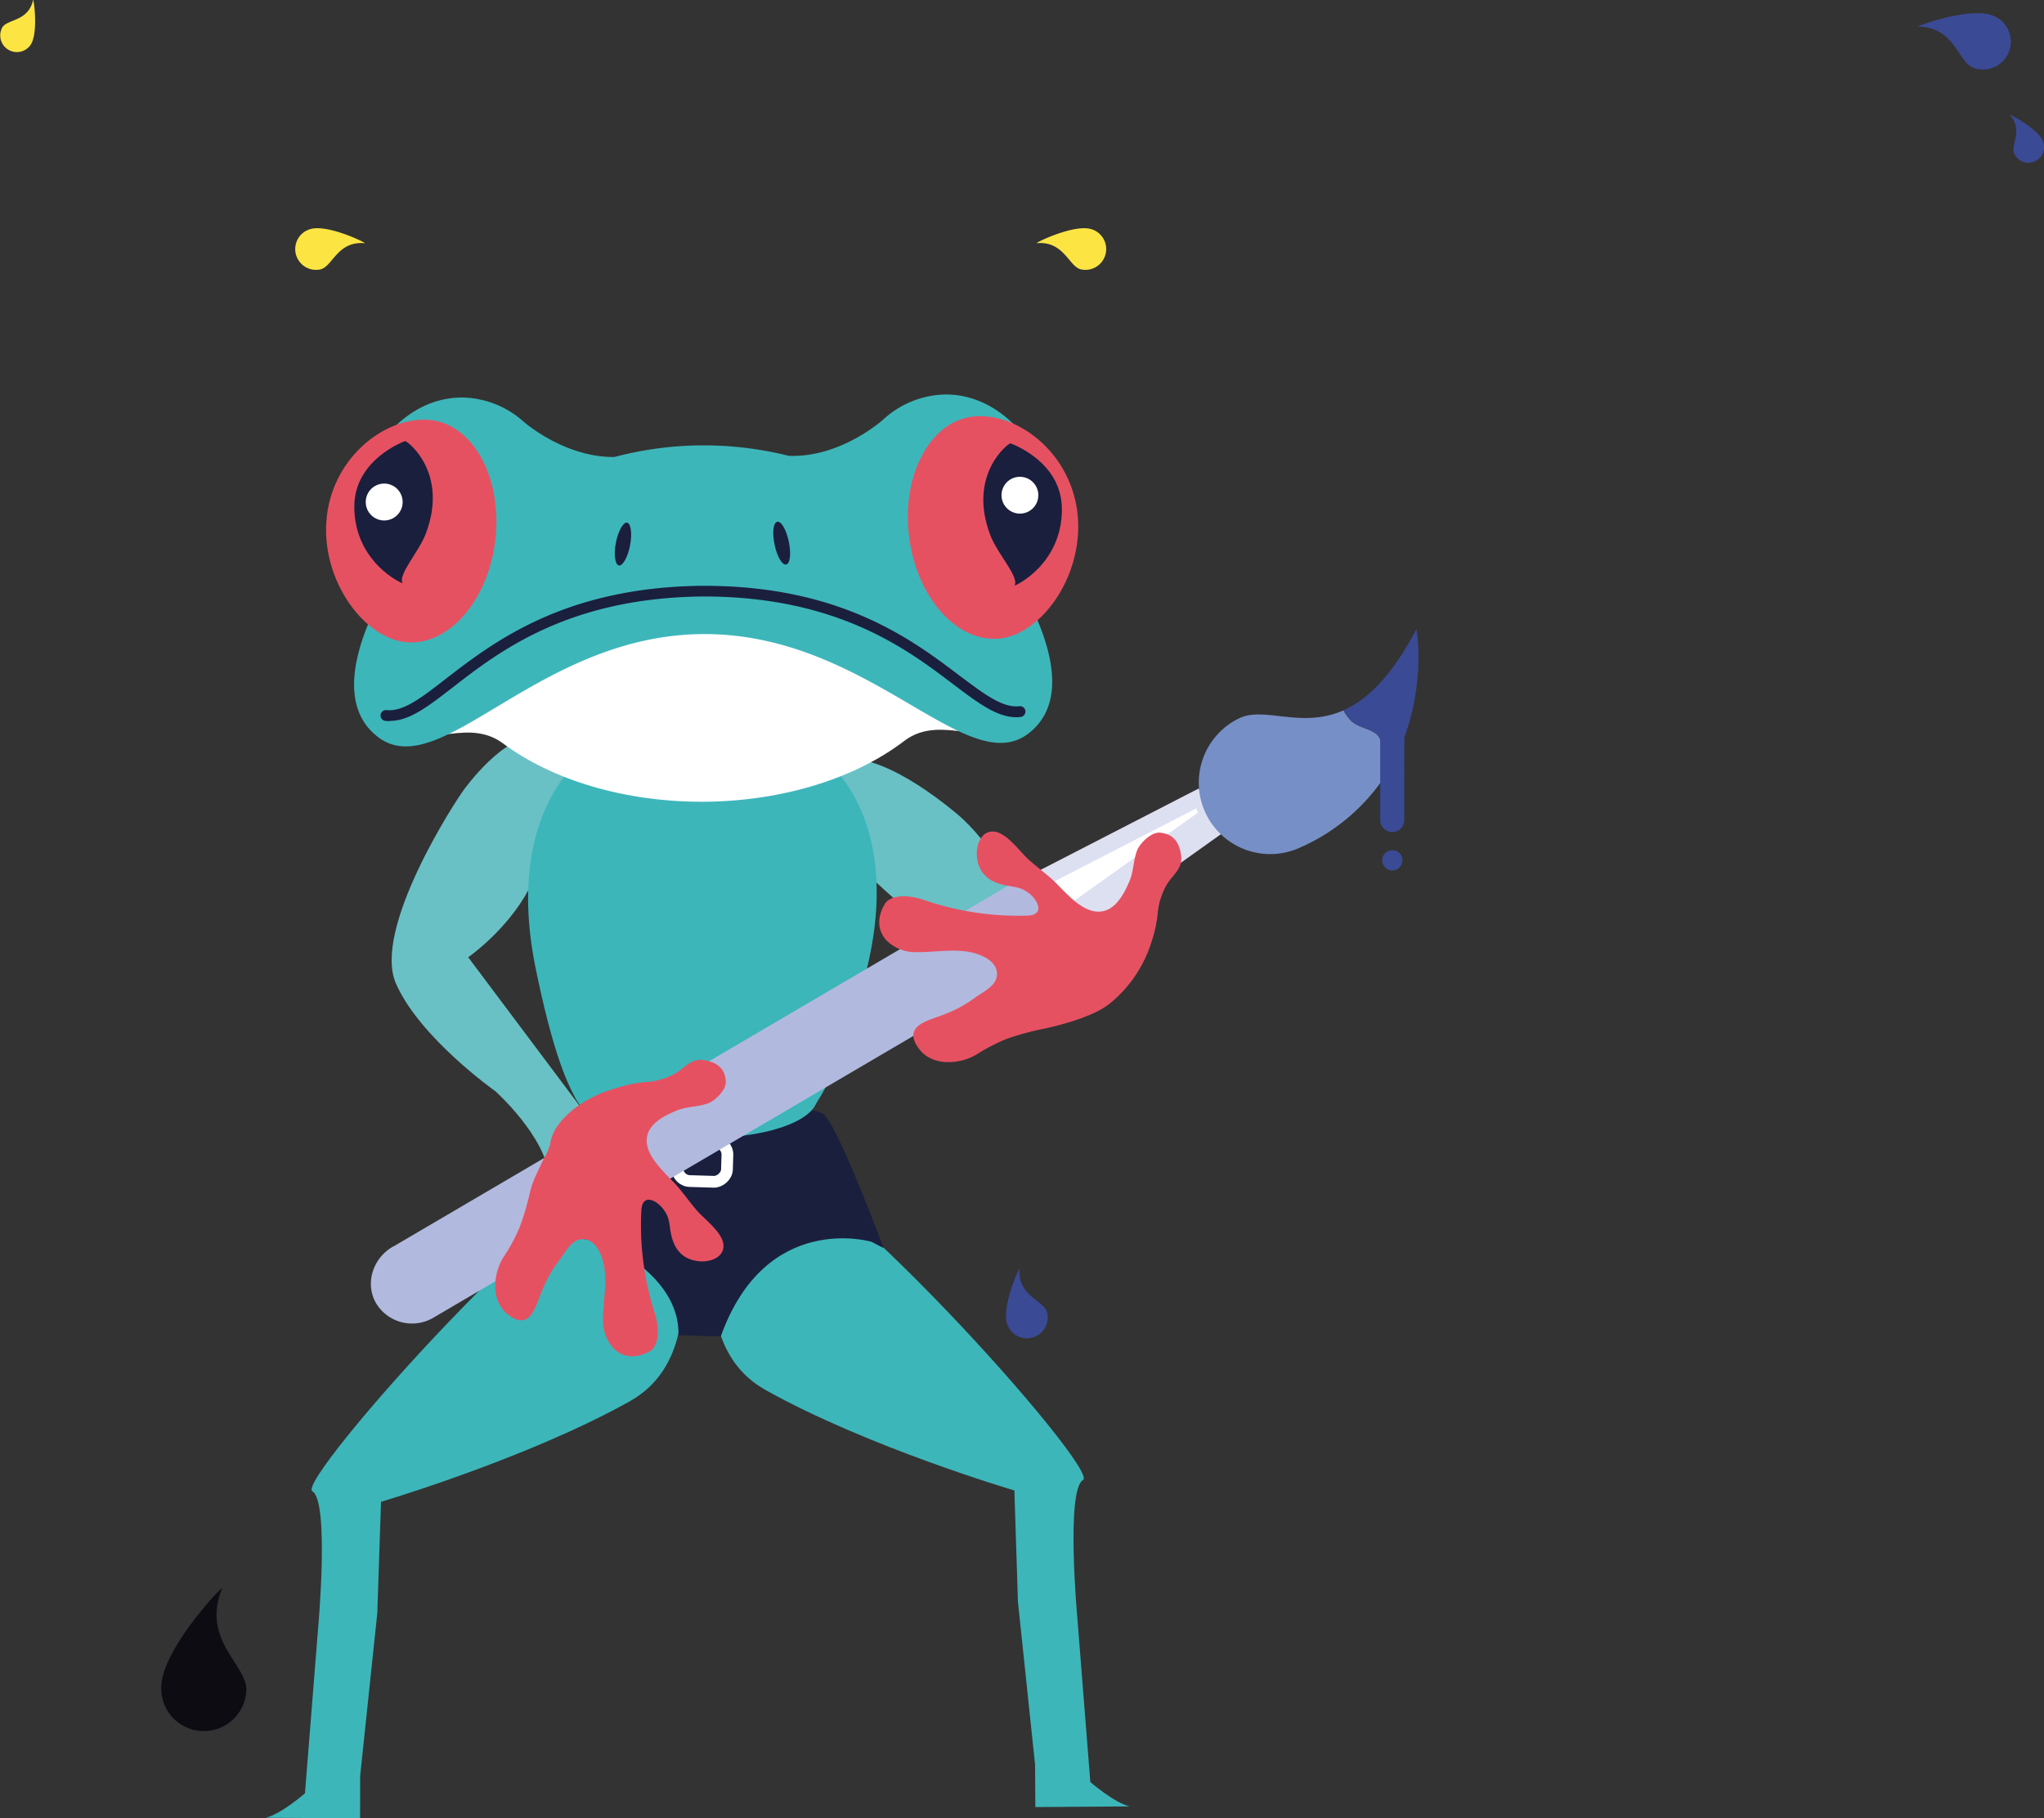 <svg xmlns="http://www.w3.org/2000/svg" xmlns:xlink="http://www.w3.org/1999/xlink" width="546.47" height="486.03" viewBox="0 0 546.47 486.03">
  <rect x="0" y="0" width="546.47" height="486.03" fill="#333333" stroke="none"/>
  <defs>
    <clipPath id="clip-path" transform="translate(0 0)">
      <rect width="546.47" height="486.03" fill="none"/>
    </clipPath>
    <clipPath id="clip-path-2" transform="translate(0 0)">
      <rect width="546.47" height="486.03" fill="none"/>
    </clipPath>
  </defs>
  <g id="Laag_2" data-name="Laag 2">
    <g id="Laag_1-2" data-name="Laag 1">
      <g id="Illustratie_7" data-name="Illustratie 7">
        <g clip-path="url(#clip-path)">
          <g clip-path="url(#clip-path-2)">
            <path d="M227.85,240a3.67,3.67,0,1,0-3.2,4.08,3.66,3.66,0,0,0,3.2-4.08" transform="translate(0 0)" fill="#fffbed"/>
            <path d="M306.74,232.15s6.35,7.85-3.14,2.83-1.69,10.26-1.69,10.26-21.82,13.07-36.83,10.36-35.2-23.85-38.07-27.13-15-17.84-6.93-23.68c9.42-6.84,26.57,5.08,35.78,12.76s16.32,21.71,16.32,21.71l31.37-3" transform="translate(0 0)" fill="#69c1c6"/>
            <path d="M164.26,324.77s-16.21,1-17.34-10.1-14.48-23-14.48-23-20.29-14.33-26.6-28.83,15.7-48.5,18.43-52.1,14.56-18.4,22.6-12c13.38,10.7.38,28-5.51,39s-16.18,18.12-16.18,18.12l37.49,50" transform="translate(0 0)" fill="#69c1c6"/>
            <path d="M221,203.56l-5.53-6-44.86,0-6,5.79-7.82-1.7s-22.3,14.46-13.58,57.17c4.2,20.56,7.89,29.92,10.82,35,3.16,5.52,8.4,2.73,1.91,12.32l-6.47,21.32,40.38,3,1.41-8.36L193,330.6,228,327.77l-11.53-24c-3.64-9.27,3.36-.17,14.64-42.27S221,203.56,221,203.56" transform="translate(0 0)" fill="#3db6ba"/>
            <path d="M168.5,374.48C141,389.86,101.87,401.4,101.87,401.4l-1,29.78-4.58,43.5L96.27,486,71,485.86c4.15-.95,10.53-6.53,10.53-6.53l3.53-44.26s3.06-33.81-1.56-36.48,71.11-87.9,91.27-89.28c0,0,21.17,49.8-6.31,65.17" transform="translate(0 0)" fill="#3db6ba"/>
            <path d="M204.57,371.47c27.47,15.37,66.63,26.91,66.63,26.91l.95,29.78,4.58,43.5L276.8,483l25.23-.18c-4.15-.95-10.53-6.52-10.53-6.52L288,432.05s-3.06-33.8,1.56-36.48-71.11-87.89-91.27-89.27c0,0-21.17,49.79,6.31,65.17" transform="translate(0 0)" fill="#3db6ba"/>
            <path d="M220.44,298c-3.6-3.92-58.33-5.56-62.16-1.87-4.67,4.52-17.05,36.4-17.05,36.4s13.12-3.85,22.15.66c6.7,3.35,18.39,11.61,18,23.68l2.74.09,5.88.18,2.72,0C204.82,323.53,233,331.91,233,331.91l3.24,1.68S224.83,302.83,220.44,298" transform="translate(0 0)" fill="#1a1f3d"/>
            <path d="M218.51,293.37c-.2,6.49-14.92,11.32-32.88,10.78s-32.37-6.25-32.18-12.74,14.92-11.32,32.88-10.78,32.37,6.24,32.18,12.74" transform="translate(0 0)" fill="#3db6ba"/>
            <rect x="182.43" y="303.78" width="10.7" height="13.26" rx="3.41" transform="translate(-128.15 488.75) rotate(-88.27)" fill="none" stroke="#fff" stroke-width="3.14"/>
            <path d="M124.9,140.35c.69-3.74-.85-6-4.59-6.64q5.61,1,6.64-4.6-1,5.63,4.59,6.64-5.61-1-6.64,4.6" transform="translate(0 0)" fill="#fffbed"/>
            <path d="M172.31,146.41,110.75,191.6c.07,11,13.28-.68,23.69,7.07,13,9.68,32.35,15.76,54,15.63H188c21.6-.13,40.9-6.44,53.77-16.27,10.31-7.88,23.67,3.68,23.6-7.35l-62.1-44.45" transform="translate(0 0)" fill="#fff"/>
            <path d="M98.89,165.71c-4.67,10.88-7.32,24.08,2.21,31.31,16.72,12.68,42.66-27.29,86.81-27.54,44.43-.27,70.56,39.39,87.13,26.51,9.16-7.12,6.8-19.71,2.28-30.33a46.19,46.19,0,0,0,5.33-22.14c-.13-21.13-13.52-38.17-29.91-38.08A25.17,25.17,0,0,0,236.29,112a0,0,0,0,1,0,0c-.06.06-.14.12-.19.18-1.61,1.39-12.29,10.19-25.26,9.65a93.54,93.54,0,0,0-46.57.31c-12.49.15-22.73-8.11-24.24-9.4l-.17-.15a0,0,0,0,0,0,0,25.13,25.13,0,0,0-16.52-6.34c-16.39.11-29.58,17.31-29.45,38.43a46.5,46.5,0,0,0,5,21.07" transform="translate(0 0)" fill="#3db6ba"/>
            <path d="M288,136.63c2.16,16.36-9,32.53-20.39,34s-22.38-10.55-24.53-26.91,5.35-30.83,16.74-32.34,26,8.84,28.18,25.21" transform="translate(0 0)" fill="#e65162"/>
            <path d="M270.14,118.51c-.66,0-11.61,8.54-5.29,24.76,1.9,4.84,7.72,11,6.38,13.21C271,156.85,284,151,283.9,136c-.07-12.81-13.76-17.5-13.76-17.5" transform="translate(0 0)" fill="#1a1f3d"/>
            <path d="M87.4,137.83c-2,16.38,9.39,32.43,20.82,33.78s22.24-10.81,24.2-27.2-5.71-30.76-17.13-32.12-25.92,9.15-27.89,25.54" transform="translate(0 0)" fill="#e65162"/>
            <path d="M108.3,117.89c.65,0,11.7,8.4,5.56,24.7-1.82,4.86-7.59,11.1-6.21,13.27.24.37-12.84-5.35-12.93-20.32-.07-12.8,13.58-17.65,13.58-17.65" transform="translate(0 0)" fill="#1a1f3d"/>
            <path d="M104.36,138.83a4.93,4.93,0,1,0-6.29-3,4.93,4.93,0,0,0,6.29,3" transform="translate(0 0)" fill="#fff"/>
            <path d="M274.32,137a4.92,4.92,0,1,0-6.28-3,4.93,4.93,0,0,0,6.28,3" transform="translate(0 0)" fill="#fff"/>
            <path d="M104.29,192.68c5.22,0,10.16-3.86,16.82-9,12.29-9.53,30.84-23.9,66.74-24.25,35.92-.07,54.64,14.07,67,23.46,7.19,5.44,12.44,9.36,18,8.75a1.47,1.47,0,0,0,1.3-1.6,1.44,1.44,0,0,0-1.61-1.28c-4.45.5-9.31-3.15-16-8.18-12.65-9.57-31.71-24-68.25-24h-1.09c-36.53.51-55.41,15.14-68,24.85-6.59,5.12-11.38,8.82-15.86,8.37a1.45,1.45,0,1,0-.3,2.89,8.32,8.32,0,0,0,1.12.05" transform="translate(0 0)" fill="#1a1f3d"/>
            <path d="M207.09,145.56c.64,3.16,2,5.53,3.09,5.32s1.36-3,.71-6.11-2-5.54-3.09-5.31-1.37,2.95-.71,6.1" transform="translate(0 0)" fill="#1a1f3d"/>
            <path d="M168.45,145.79c-.61,3.16-2,5.56-3,5.35s-1.41-2.93-.79-6.1,2-5.55,3-5.35,1.4,2.94.79,6.1" transform="translate(0 0)" fill="#1a1f3d"/>
            <path d="M273.14,235.11l11.31,17.78L327,222.55c-3.07-3.39-4.89-7.84-6.51-11.81Z" transform="translate(0 0)" fill="#dde0f1"/>
            <path d="M272.47,240.44l5.12,7.16,42.57-30.33c-3.07-3.39,1.29,2.77-.32-1.2Z" transform="translate(0 0)" fill="#fff"/>
            <path d="M105.23,333.13s-.1,0-.16.06c-5.53,3.2-7.54,10-4.49,15.2A11.23,11.23,0,0,0,116,352.12h0l170-99.77L274.2,234Z" transform="translate(0 0)" fill="#b1bade"/>
            <path d="M85.67,72c3.23-.71,4.52-7.64,11.83-7,.61,0-9.39-4.91-14.2-3.85A5.53,5.53,0,1,0,85.67,72" transform="translate(0 0)" fill="#fce543"/>
            <path d="M289,72c-3.23-.71-4.51-7.64-11.82-7-.61,0,9.39-4.91,14.2-3.85A5.53,5.53,0,1,1,289,72" transform="translate(0 0)" fill="#fce543"/>
            <path d="M527.66,18.12c-4.22-1.42-4.94-10.89-14.82-11-.83,0,13.28-5.2,19.57-3.09a7.45,7.45,0,1,1-4.75,14.12" transform="translate(0 0)" fill="#3b4a95"/>
            <path d="M538.49,41c-1-2.27,2.56-6.2-1.18-10.3-.31-.34,7.23,3.44,8.78,6.82a4.18,4.18,0,1,1-7.6,3.48" transform="translate(0 0)" fill="#3b4a95"/>
            <path d="M279.94,350.78c-.82-3.22-7.83-4.27-7.39-11.63,0-.61-4.6,9.6-3.37,14.39a5.55,5.55,0,0,0,10.76-2.76" transform="translate(0 0)" fill="#3b4a95"/>
            <path d="M.61,7.34C2,5.05,7.57,5.78,8.85,0,9-.46,10.28,8.41,8.29,11.83A4.45,4.45,0,0,1,.61,7.34" transform="translate(0 0)" fill="#fce543"/>
            <path d="M65.85,452c.58-6.78-12.25-13.53-6.44-27.46.48-1.17-15.36,15.44-16.23,25.52A11.38,11.38,0,1,0,65.85,452" transform="translate(0 0)" fill="#0d0c13"/>
            <path d="M148.71,301.46c3.4-5.29,10.13-9,16-10.62a37.83,37.83,0,0,1,7.81-1.63,18.12,18.12,0,0,0,8-2.29c2.5-1.45,4.16-4,7.52-3.58,5,.69,5.87,3.58,6,5.64.19,2.42-3,5.39-4.93,6-2.76.93-5.46.73-8.18,1.85-3.62,1.49-8.41,3.89-8,8.6.39,4.55,5.79,8.81,8.53,12.07,1.61,1.93,3.07,3.94,4.67,5.84,2.09,2.5,7.5,6.27,7.29,9.89-.16,3-3.69,4.07-6.17,3.91-4-.26-6.58-2.45-7.64-6.45-.84-3.16-.26-5.17-2.58-7.89-1.85-2.15-5.19-3.67-5.55.5a76.62,76.62,0,0,0,3.61,27.77c.83,2.54,1.55,7.68-.93,9.78-.38.33-5.83,3.88-10.2-.54a11,11,0,0,1-2.74-7.61c0-5,1.35-10.58,0-15.58-.68-2.53-2.27-5.85-5.32-5.92-3.23-.06-4.78,3.7-6.52,5.84a33.07,33.07,0,0,0-4.24,7.42c-1.88,4.21-3.15,11.56-9.21,7-4.7-3.52-4.21-10.67-1.41-15.32a47.3,47.3,0,0,0,4.39-8.07,72.58,72.58,0,0,0,2.82-9.57c.69-3,2.24-5.67,3.46-8.42A22.2,22.2,0,0,0,147,306.2a12.77,12.77,0,0,1,1.67-4.74" transform="translate(0 0)" fill="#e65162"/>
            <path d="M296.56,268.35a34.38,34.38,0,0,0,11.12-16.05,37.93,37.93,0,0,0,1.82-7.89,18.4,18.4,0,0,1,2.49-8.06c1.53-2.5,4.19-4.13,3.8-7.55-.6-5.13-3.51-6-5.59-6.24-2.45-.24-5.53,2.91-6.25,4.88-1,2.77-.86,5.52-2.05,8.25-1.59,3.64-4.13,8.45-8.89,7.94s-8.82-6.06-12.07-8.91c-1.92-1.67-3.93-3.19-5.82-4.86-2.49-2.18-6.19-7.75-9.88-7.61-3,.11-4.2,3.66-4.09,6.18.17,4.06,2.34,6.73,6.37,7.89,3.19.91,5.25.37,8,2.78,2.14,1.92,3.62,5.34-.62,5.62a77.79,77.79,0,0,1-28.09-4.25c-2.57-.91-7.76-1.74-9.95.73-.33.38-4.06,5.83.34,10.35a11,11,0,0,0,7.65,2.94c5.06.1,10.76-1.14,15.81.31,2.55.74,5.89,2.43,5.89,5.52,0,3.28-3.85,4.78-6.06,6.49a33.74,33.74,0,0,1-7.61,4.15c-4.33,1.81-11.8,2.94-7.31,9.19C249,285,256.26,284.64,261,281.9a49.13,49.13,0,0,1,8.28-4.28,75.28,75.28,0,0,1,9.77-2.65c3.08-.64,13-3,17.48-6.62" transform="translate(0 0)" fill="#e65162"/>
            <path d="M369.1,198c-.77-3.3-5.67-3-8-5.47a11.54,11.54,0,0,1-1.91-2.67c-11.12,4.94-20.89-1-27.63,2a19.1,19.1,0,0,0,15.28,35,52.62,52.62,0,0,0,22.71-18.32,3,3,0,0,1,0-.31c-.24-3.58.33-6.91-.43-10.21" transform="translate(0 0)" fill="#768fc6"/>
            <path d="M378.66,168.2c-6.71,12.81-13.3,18.9-19.47,21.64a11.54,11.54,0,0,0,1.91,2.67c2.33,2.45,7.23,2.17,8,5.47s.19,6.63.43,10.21c0,.1,0,.21,0,.31,12.84-18.65,9.32-40.7,9.11-40.3" transform="translate(0 0)" fill="#3b4a95"/>
            <path d="M375.46,186.12,369,190.87V219h0a3.22,3.22,0,1,0,6.43,0h0Z" transform="translate(0 0)" fill="#3b4a95"/>
            <path d="M372.24,227.25a2.7,2.7,0,1,0,2.7,2.7,2.69,2.69,0,0,0-2.7-2.7" transform="translate(0 0)" fill="#3b4a95"/>
          </g>
        </g>
      </g>
    </g>
  </g>
</svg>